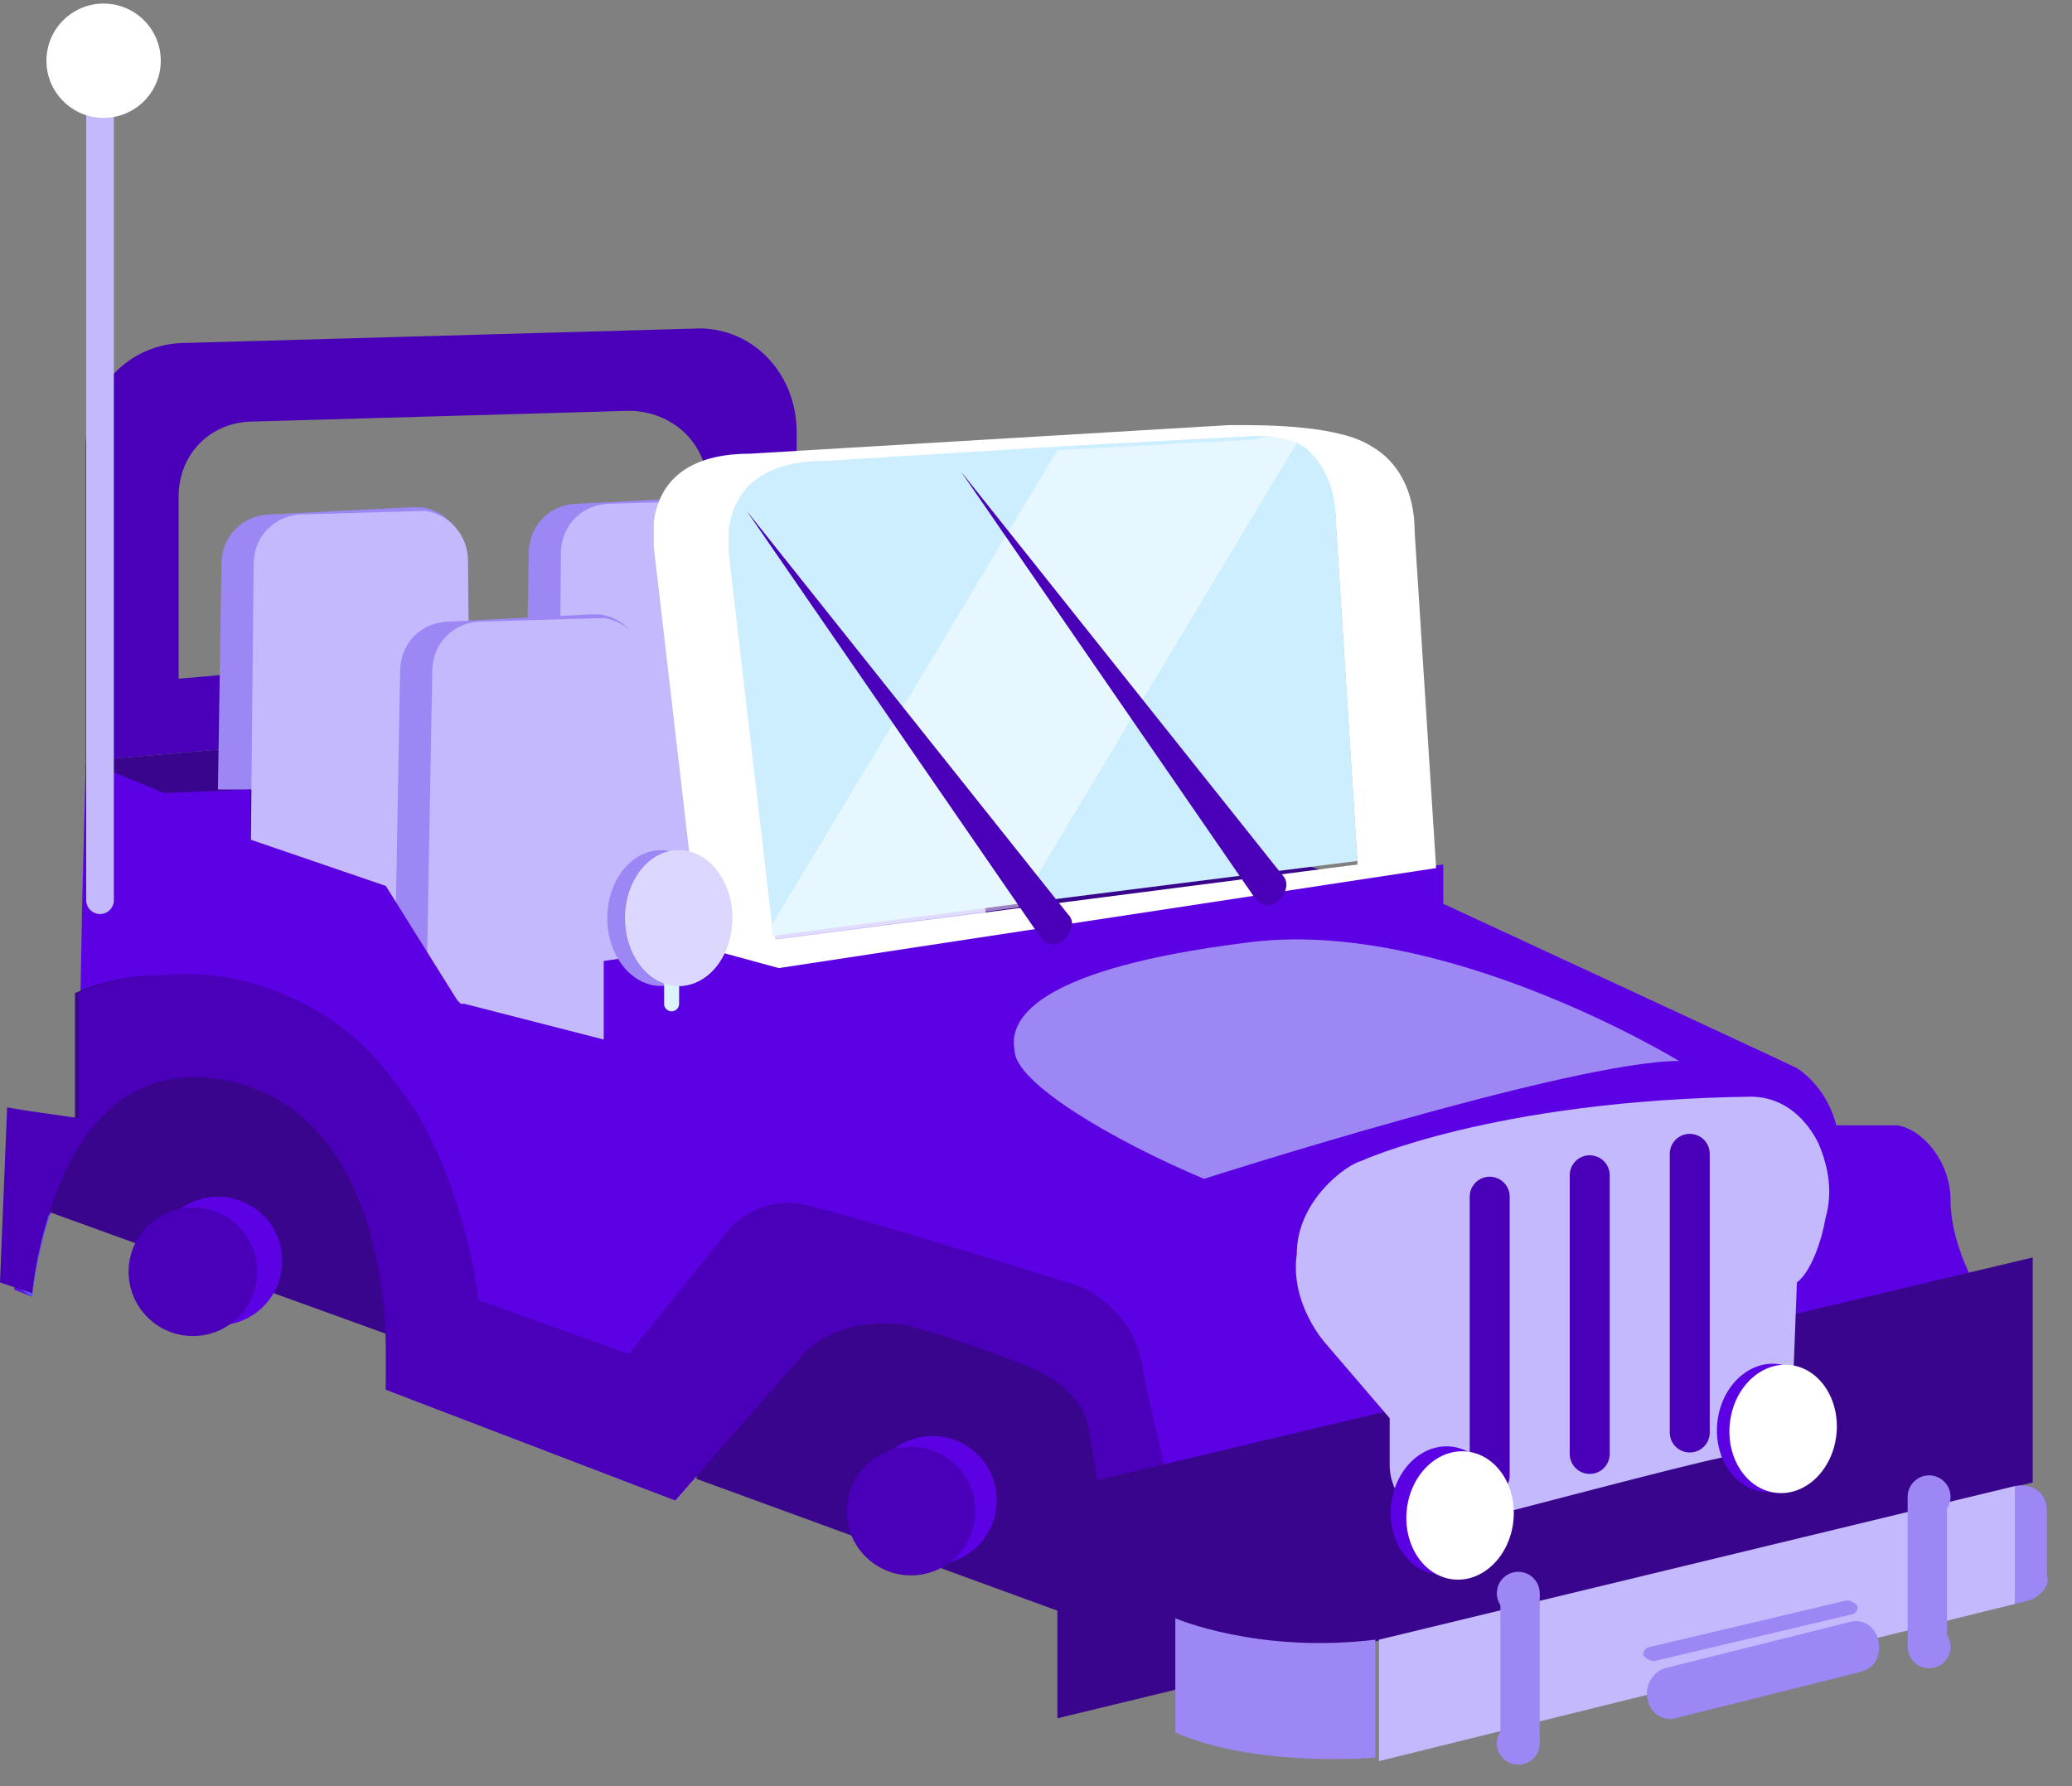 <svg version="1.1" id="Layer_1" xmlns="http://www.w3.org/2000/svg" x="0" y="0" width="58" height="50" viewBox="0 0 58 50" xml:space="preserve"><rect x="0" y="0" width="58" height="50" fill="#808080" stroke="none"/><style>.st0{fill:#3a058d}.st1{fill:#4900b8}.st2{fill:#9d87f5}.st3{fill:#c3b9fc}.st4{fill:#5c01e4}.st5{opacity:.5;fill:#55b2ff}.st6{fill:#fff}.st7{fill:#cef}.st10{fill:none;stroke:#4900b8;stroke-width:1.119;stroke-linecap:round;stroke-miterlimit:10}</style><path class="st0" d="M40.2 25.4l-17.9-5.8-19.9 1.7 10.8 8.6z"/><path class="st1" d="M19.4 9.2l-14.2.4c-1.6 0-2.8 1.3-2.8 2.9v8.8l19.9-1.7v-7.5c0-1.7-1.3-3-2.9-2.9zm.4 8.5L5 19v-5.1c0-1.2.9-2.1 2.1-2.1l10.5-.3c1.2 0 2.2.9 2.2 2.1v4.1z"/><path class="st2" d="M13.2 22l-6.2.1h-.9l.1-6.3c0-.8.6-1.4 1.4-1.4l3.9-.2h.3c.7.1 1.2.7 1.2 1.4l.2 6.4z"/><path class="st3" d="M13.2 25.8l-6.2.1.1-10.1c0-.8.6-1.4 1.4-1.4l3.4-.1c.7.1 1.2.7 1.2 1.4l.1 10.1z"/><path class="st2" d="M21.8 21.7l-6.2.1h-.9l.1-6.3c0-.8.6-1.4 1.4-1.4l3.9-.2h.3c.7.1 1.2.7 1.2 1.4l.2 6.4z"/><path class="st3" d="M21.8 28.1l-6.2.1.1-12.7c0-.8.6-1.4 1.4-1.4l3.4-.1c.7.1 1.2.7 1.2 1.4l.1 12.7z"/><path class="st2" d="M18.1 29.8l-6.2.1H11l.2-11.1c0-.8.6-1.4 1.4-1.4l3.9-.2h.3c.7.1 1.2.7 1.2 1.4l.1 11.2z"/><path class="st3" d="M18.1 29.8l-6.2.1.2-11.1c0-.8.6-1.4 1.4-1.4l3.4-.1c.7.1 1.2.7 1.2 1.4v11.1z"/><path class="st2" d="M27.6 26.6l-6.2.1h-.9l.1-9.2c0-.8.6-1.4 1.4-1.4l3.9-.2h.3c.7.1 1.2.7 1.2 1.4l.2 9.3z"/><path class="st3" d="M27.6 26.6l-6.2.1.1-9.1c0-.8.6-1.4 1.4-1.4l3.4-.1c.7.1 1.2.7 1.2 1.4l.1 9.1z"/><path class="st4" d="M55.2 35.8V37c-3.1 1-3.7 4.4-3.7 4.4L41.3 44l-2.6.7v-.9l-.8-.1c.3-1.4-.7-2.2-.7-2.2s-1.4.5-2.4.7c-.7.2-1.5.1-1.9 0-.2 0-.3-.1-.3-.1l-1.9-.7s-.1-.8-.3-1.7c-.3-.9-1.5-1.4-1.5-1.4s-1.7-.7-3.5-1.2c-2-.3-2.9.8-2.9.8L18.9 42l-8.1-3.1s.2-2.6-.7-5c-.6-1.8-1.8-3.4-4.1-3.8-2.7-.3-4 2-4.6 3.9-.4 1.2-.5 2.3-.5 2.3l-.5-.2.1-2.1.1-2.6h1.6v-.7l.1-5.4.1-3.9 2.2.9 2.4-.2v1.4l3.8 1.3 2 3.2.1.1h.1l3.9 1v-2.2l2.8-.4 2.2.6c5.3-2 14.7-2.2 15.3-2.6.8-.6 1.7-.1 1.7-.1l1.5-.2v1.1s9.5 4.4 9.9 4.6c.9.6 1.1 1.6 1.1 1.6h1.7c.7.1 1.5 1 1.5 2.1s.6 2.2.6 2.2z"/><path class="st4" d="M12.9 28.2h-.1L2.4 25.3l-.1 5.3.1-5.4v-3.9l2.2.9 2.4-.1v1.5l3.8 1.3 1.9 3.1.1.2z"/><path class="st5" d="M.5 34h.9C1 35.2.9 36.3.9 36.3L.4 36l.1-2z"/><path class="st0" d="M10.5 30.9l1.2 6.8-1-.4-9.4-3.4-.6-.2v-2.6l1.4.2v-3.5s1-.5 2.4-.5l5.7 2.1.3 1.5zM31 45.6l-11.5-4.2v-.8c0-3.6 3.6-6.1 6.9-4.9l4.5 1.7v8.2z"/><path class="st1" d="M32.9 42.2c-.2 0-.3-.1-.3-.1l-1.9-.7s-.1-.8-.3-1.7c-.3-.9-1.5-1.4-1.5-1.4s-1.7-.7-3.5-1.2c-2-.3-2.9.8-2.9.8L18.9 42l-8.1-3.1v-1.5c-.1-2.4-.9-6.6-4.7-7.2-2.8-.4-4.1 1.8-4.7 3.7-.4 1.2-.5 2.3-.5 2.3l-.9-.3.2-4.9.6.1 1.4.2v-3.5s1-.5 2.4-.5c.9-.1 1.9 0 3 .4s2 1 2.7 1.7c.5.5 1 1.2 1.4 1.8 1.2 2.1 1.6 4.4 1.7 5.2l4.2 1.5 2.9-3.6s.8-.8 1.9-.6c1.1.2 7.8 2.3 7.8 2.3s1.6.6 1.8 2.4c.2 1 .6 2.7.9 3.8z"/><path class="st6" d="M39.6 14.9c0-1.2-.5-2-1.2-2.4-.9-.6-3-.6-3.7-.6h-.1-.1-.1l-13.4.8c-1.4 0-2.5.5-2.7 1.9v.7l1.3 11.2 2.2.6 18.4-2.8-.6-9.4zM21.7 26.3l-1.2-10.7v-.7c.2-1.4 1.3-1.9 2.7-1.9l12-.7s.8 0 1.3.3c.6.5.9 1.2.9 2.2l.6 9.4-16.3 2.1z"/><path class="st7" d="M37.4 14.7c0-1-.3-1.7-.9-2.2-.1 0-.1-.1-.2-.1-.5-.2-1.1-.2-1.1-.2l-5.6.3-6.5.4c-1.4 0-2.5.5-2.7 1.9v.7l1.2 10.3v.4l6.9-.9 9.5-1.2-.6-9.4z"/><path d="M36.3 12.4l-7.8 13-6.9.9v-.4l8-13.3 5.6-.3c0-.1.6-.1 1.1.1z" opacity=".5" fill="#fff"/><path fill="none" stroke="#c3b9fc" stroke-width=".774" stroke-linecap="round" stroke-linejoin="round" stroke-miterlimit="10" d="M2.8 2v23.2"/><circle class="st6" cx="2.9" cy="1.7" r="1.6"/><path class="st2" d="M33.7 33S44 29.7 47 29.7c0 0-6.7-4.1-12.2-3.3-5.5.7-6.6 2-6.4 3 0 .9 2.7 2.5 5.3 3.6z"/><path class="st1" d="M29.1 26.2l-8.2-11.9 9 11.3c.2.2.1.5-.1.7-.2.2-.5.2-.7-.1 0 .1 0 0 0 0zM35.1 25.1l-8.2-11.9 9 11.3c.2.2.1.5-.1.7-.2.2-.5.2-.7-.1z"/><path class="st5" d="M38.7 44.7l-3.5-2.6c.9-.3 2-.6 2-.6s1 .8.7 2.2l.8.1v.9z"/><path class="st0" d="M56.9 41.5l-27.3 6.6v-6.4l27.3-6.5z"/><path class="st2" d="M56.8 44.8l-.4.1v-3.3c.5-.1.9.2.9.7v1.8c.1.3-.2.6-.5.7zM32.9 45.3s2.3 1 5.6.6v3.3s-3.3.3-5.6-.7v-3.2z"/><path class="st3" d="M38.1 32.5s3.7-1.7 10.9-1.8c1 0 1.6.7 1.9 1.3.3.7.4 1.4.2 2.1-.1.6-.4 1.5-.8 1.8l-.1 2.6c-.1 1.1-.8 2.1-1.9 2.3h-.1c-1.4.3-5.5 1.4-7.1 1.8-1.1.3-2.2-.5-2.2-1.6v-1.3l-1.8-2.1s-1-1.1-.8-2.5c0-1.5 1.4-2.5 1.8-2.6z"/><path class="st10" d="M41.7 33.5v7.8M44.5 32.9v7.8M47.3 32.3v7.8"/><ellipse transform="rotate(-83.858 40.458 42.33)" class="st4" cx="40.5" cy="42.3" rx="1.8" ry="1.5"/><ellipse transform="rotate(-83.858 40.848 42.372)" class="st6" cx="40.8" cy="42.4" rx="1.8" ry="1.5"/><ellipse transform="rotate(-83.858 49.567 40.006)" class="st4" cx="49.6" cy="40" rx="1.8" ry="1.5"/><ellipse transform="rotate(-83.858 49.957 40.048)" class="st6" cx="50" cy="40" rx="1.8" ry="1.5"/><path class="st3" d="M56.4 44.9l-17.8 4.4v-3.4l17.8-4.3z"/><circle class="st2" cx="42.5" cy="44.6" r=".6"/><circle class="st2" cx="42.5" cy="48.8" r=".6"/><path class="st2" d="M42 44.6h1.1v4.2H42z"/><circle class="st2" cx="54" cy="41.9" r=".6"/><circle class="st2" cx="54" cy="46.1" r=".6"/><path class="st2" d="M53.4 41.9h1.1v4.2h-1.1zM52.1 46.8l-5.2 1.3c-.4.1-.8-.2-.8-.7 0-.3.2-.6.5-.7l5.2-1.3c.4-.1.8.2.8.7 0 .4-.2.6-.5.7zM51.8 45.2l-5.5 1.3c-.1 0-.3-.1-.3-.2s.1-.2.2-.2l5.5-1.3c.1 0 .3.1.3.2s-.1.2-.2.2z"/><ellipse class="st2" cx="18.5" cy="25.7" rx="1.5" ry="1.9"/><path fill="none" stroke="#dbf3fb" stroke-width=".42" stroke-linecap="round" stroke-miterlimit="10" d="M18.8 27.1v1"/><ellipse class="st7" cx="19" cy="25.7" rx="1.5" ry="1.9"/><ellipse cx="19" cy="25.7" rx="1.5" ry="1.9" fill="#dbd7ff"/><circle class="st4" cx="26.1" cy="42" r="1.8"/><circle class="st1" cx="25.5" cy="42.3" r="1.8"/><circle class="st4" cx="6.1" cy="35.3" r="1.8"/><circle class="st1" cx="5.4" cy="35.6" r="1.8"/></svg>